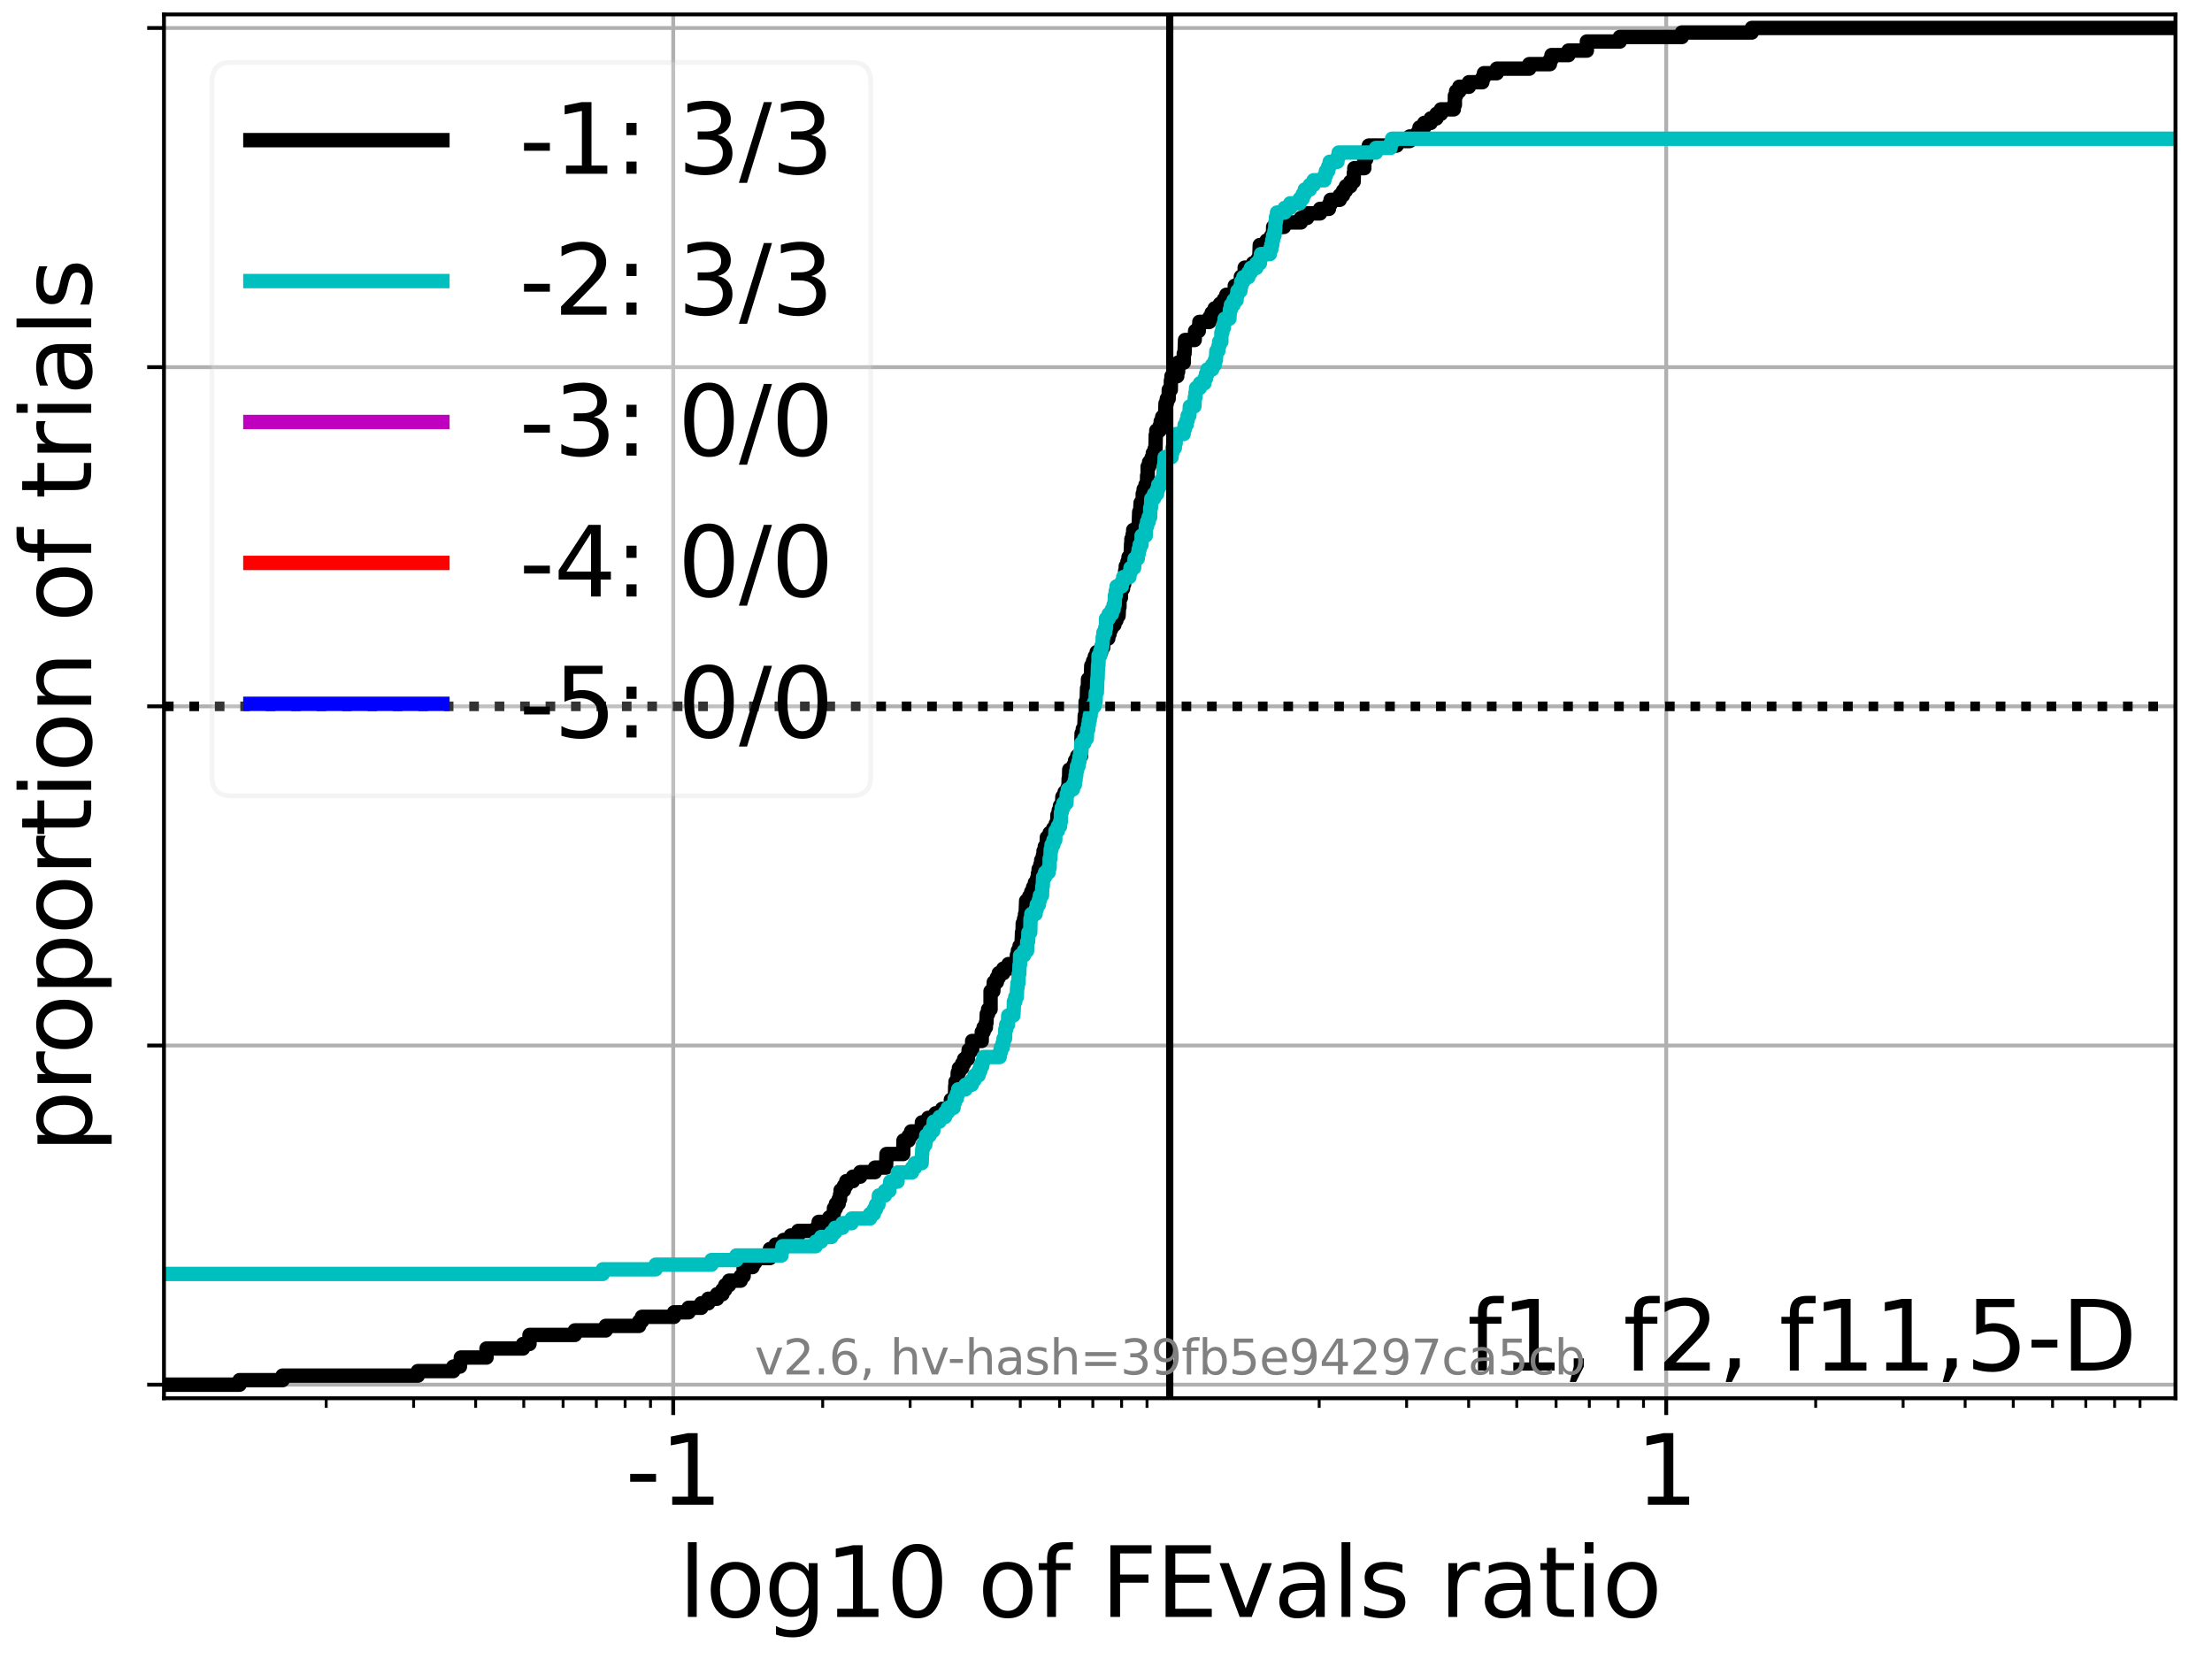 <?xml version="1.0" encoding="utf-8" standalone="no"?>
<!DOCTYPE svg PUBLIC "-//W3C//DTD SVG 1.1//EN"
  "http://www.w3.org/Graphics/SVG/1.1/DTD/svg11.dtd">
<svg xmlns:xlink="http://www.w3.org/1999/xlink" width="460.8pt" height="345.6pt" viewBox="0 0 460.8 345.6" xmlns="http://www.w3.org/2000/svg" version="1.1">
 <defs>
  <style type="text/css">*{stroke-linejoin: round; stroke-linecap: butt}</style>
 </defs>
 <g id="figure_1">
  <g id="patch_1">
   <path d="M 0 345.6 
L 460.8 345.6 
L 460.8 0 
L 0 0 
z
" style="fill: #ffffff"/>
  </g>
  <g id="axes_1">
   <g id="patch_2">
    <path d="M 34.16 291.28 
L 453.192 291.28 
L 453.192 3 
L 34.16 3 
z
" style="fill: #ffffff"/>
   </g>
   <g id="matplotlib.axis_1">
    <g id="xtick_1">
     <g id="line2d_1">
      <path d="M 140.247 291.28 
L 140.247 3 
" clip-path="url(#pc180cc188e)" style="fill: none; stroke: #b0b0b0; stroke-width: 0.8; stroke-linecap: square"/>
     </g>
     <g id="line2d_2">
      <defs>
       <path id="ma900ccbb81" d="M 0 0 
L 0 3.5 
" style="stroke: #000000; stroke-width: 0.8"/>
      </defs>
      <g>
       <use xlink:href="#ma900ccbb81" x="140.247" y="291.28" style="stroke: #000000; stroke-width: 0.8"/>
      </g>
     </g>
     <g id="text_1">
      <!-- -1 -->
      <g transform="translate(130.276 313.477) scale(0.2 -0.2)">
       <defs>
        <path id="DejaVuSans-2d" d="M 313 2009 
L 1997 2009 
L 1997 1497 
L 313 1497 
L 313 2009 
z
" transform="scale(0.016)"/>
        <path id="DejaVuSans-31" d="M 794 531 
L 1825 531 
L 1825 4091 
L 703 3866 
L 703 4441 
L 1819 4666 
L 2450 4666 
L 2450 531 
L 3481 531 
L 3481 0 
L 794 0 
L 794 531 
z
" transform="scale(0.016)"/>
       </defs>
       <use xlink:href="#DejaVuSans-2d"/>
       <use xlink:href="#DejaVuSans-31" x="36.084"/>
      </g>
     </g>
    </g>
    <g id="xtick_2">
     <g id="line2d_3">
      <path d="M 347.105 291.28 
L 347.105 3 
" clip-path="url(#pc180cc188e)" style="fill: none; stroke: #b0b0b0; stroke-width: 0.8; stroke-linecap: square"/>
     </g>
     <g id="line2d_4">
      <g>
       <use xlink:href="#ma900ccbb81" x="347.105" y="291.28" style="stroke: #000000; stroke-width: 0.8"/>
      </g>
     </g>
     <g id="text_2">
      <!-- 1 -->
      <g transform="translate(340.743 313.477) scale(0.2 -0.2)">
       <use xlink:href="#DejaVuSans-31"/>
      </g>
     </g>
    </g>
    <g id="xtick_3">
     <g id="line2d_5">
      <defs>
       <path id="mffe113a969" d="M 0 0 
L 0 2 
" style="stroke: #000000; stroke-width: 0.6"/>
      </defs>
      <g>
       <use xlink:href="#mffe113a969" x="67.953" y="291.28" style="stroke: #000000; stroke-width: 0.6"/>
      </g>
     </g>
    </g>
    <g id="xtick_4">
     <g id="line2d_6">
      <g>
       <use xlink:href="#mffe113a969" x="86.166" y="291.28" style="stroke: #000000; stroke-width: 0.6"/>
      </g>
     </g>
    </g>
    <g id="xtick_5">
     <g id="line2d_7">
      <g>
       <use xlink:href="#mffe113a969" x="99.088" y="291.28" style="stroke: #000000; stroke-width: 0.6"/>
      </g>
     </g>
    </g>
    <g id="xtick_6">
     <g id="line2d_8">
      <g>
       <use xlink:href="#mffe113a969" x="109.111" y="291.28" style="stroke: #000000; stroke-width: 0.6"/>
      </g>
     </g>
    </g>
    <g id="xtick_7">
     <g id="line2d_9">
      <g>
       <use xlink:href="#mffe113a969" x="117.301" y="291.28" style="stroke: #000000; stroke-width: 0.6"/>
      </g>
     </g>
    </g>
    <g id="xtick_8">
     <g id="line2d_10">
      <g>
       <use xlink:href="#mffe113a969" x="124.225" y="291.28" style="stroke: #000000; stroke-width: 0.6"/>
      </g>
     </g>
    </g>
    <g id="xtick_9">
     <g id="line2d_11">
      <g>
       <use xlink:href="#mffe113a969" x="130.223" y="291.28" style="stroke: #000000; stroke-width: 0.6"/>
      </g>
     </g>
    </g>
    <g id="xtick_10">
     <g id="line2d_12">
      <g>
       <use xlink:href="#mffe113a969" x="135.514" y="291.28" style="stroke: #000000; stroke-width: 0.6"/>
      </g>
     </g>
    </g>
    <g id="xtick_11">
     <g id="line2d_13">
      <g>
       <use xlink:href="#mffe113a969" x="171.382" y="291.28" style="stroke: #000000; stroke-width: 0.6"/>
      </g>
     </g>
    </g>
    <g id="xtick_12">
     <g id="line2d_14">
      <g>
       <use xlink:href="#mffe113a969" x="189.595" y="291.28" style="stroke: #000000; stroke-width: 0.6"/>
      </g>
     </g>
    </g>
    <g id="xtick_13">
     <g id="line2d_15">
      <g>
       <use xlink:href="#mffe113a969" x="202.517" y="291.28" style="stroke: #000000; stroke-width: 0.6"/>
      </g>
     </g>
    </g>
    <g id="xtick_14">
     <g id="line2d_16">
      <g>
       <use xlink:href="#mffe113a969" x="212.541" y="291.28" style="stroke: #000000; stroke-width: 0.6"/>
      </g>
     </g>
    </g>
    <g id="xtick_15">
     <g id="line2d_17">
      <g>
       <use xlink:href="#mffe113a969" x="220.73" y="291.28" style="stroke: #000000; stroke-width: 0.6"/>
      </g>
     </g>
    </g>
    <g id="xtick_16">
     <g id="line2d_18">
      <g>
       <use xlink:href="#mffe113a969" x="227.655" y="291.28" style="stroke: #000000; stroke-width: 0.6"/>
      </g>
     </g>
    </g>
    <g id="xtick_17">
     <g id="line2d_19">
      <g>
       <use xlink:href="#mffe113a969" x="233.653" y="291.28" style="stroke: #000000; stroke-width: 0.6"/>
      </g>
     </g>
    </g>
    <g id="xtick_18">
     <g id="line2d_20">
      <g>
       <use xlink:href="#mffe113a969" x="238.943" y="291.28" style="stroke: #000000; stroke-width: 0.6"/>
      </g>
     </g>
    </g>
    <g id="xtick_19">
     <g id="line2d_21">
      <g>
       <use xlink:href="#mffe113a969" x="274.811" y="291.28" style="stroke: #000000; stroke-width: 0.6"/>
      </g>
     </g>
    </g>
    <g id="xtick_20">
     <g id="line2d_22">
      <g>
       <use xlink:href="#mffe113a969" x="293.024" y="291.28" style="stroke: #000000; stroke-width: 0.6"/>
      </g>
     </g>
    </g>
    <g id="xtick_21">
     <g id="line2d_23">
      <g>
       <use xlink:href="#mffe113a969" x="305.947" y="291.28" style="stroke: #000000; stroke-width: 0.6"/>
      </g>
     </g>
    </g>
    <g id="xtick_22">
     <g id="line2d_24">
      <g>
       <use xlink:href="#mffe113a969" x="315.97" y="291.28" style="stroke: #000000; stroke-width: 0.6"/>
      </g>
     </g>
    </g>
    <g id="xtick_23">
     <g id="line2d_25">
      <g>
       <use xlink:href="#mffe113a969" x="324.16" y="291.28" style="stroke: #000000; stroke-width: 0.6"/>
      </g>
     </g>
    </g>
    <g id="xtick_24">
     <g id="line2d_26">
      <g>
       <use xlink:href="#mffe113a969" x="331.084" y="291.28" style="stroke: #000000; stroke-width: 0.6"/>
      </g>
     </g>
    </g>
    <g id="xtick_25">
     <g id="line2d_27">
      <g>
       <use xlink:href="#mffe113a969" x="337.082" y="291.28" style="stroke: #000000; stroke-width: 0.6"/>
      </g>
     </g>
    </g>
    <g id="xtick_26">
     <g id="line2d_28">
      <g>
       <use xlink:href="#mffe113a969" x="342.373" y="291.28" style="stroke: #000000; stroke-width: 0.6"/>
      </g>
     </g>
    </g>
    <g id="xtick_27">
     <g id="line2d_29">
      <g>
       <use xlink:href="#mffe113a969" x="378.241" y="291.28" style="stroke: #000000; stroke-width: 0.6"/>
      </g>
     </g>
    </g>
    <g id="xtick_28">
     <g id="line2d_30">
      <g>
       <use xlink:href="#mffe113a969" x="396.454" y="291.28" style="stroke: #000000; stroke-width: 0.6"/>
      </g>
     </g>
    </g>
    <g id="xtick_29">
     <g id="line2d_31">
      <g>
       <use xlink:href="#mffe113a969" x="409.376" y="291.28" style="stroke: #000000; stroke-width: 0.6"/>
      </g>
     </g>
    </g>
    <g id="xtick_30">
     <g id="line2d_32">
      <g>
       <use xlink:href="#mffe113a969" x="419.399" y="291.28" style="stroke: #000000; stroke-width: 0.6"/>
      </g>
     </g>
    </g>
    <g id="xtick_31">
     <g id="line2d_33">
      <g>
       <use xlink:href="#mffe113a969" x="427.589" y="291.28" style="stroke: #000000; stroke-width: 0.6"/>
      </g>
     </g>
    </g>
    <g id="xtick_32">
     <g id="line2d_34">
      <g>
       <use xlink:href="#mffe113a969" x="434.513" y="291.28" style="stroke: #000000; stroke-width: 0.6"/>
      </g>
     </g>
    </g>
    <g id="xtick_33">
     <g id="line2d_35">
      <g>
       <use xlink:href="#mffe113a969" x="440.511" y="291.28" style="stroke: #000000; stroke-width: 0.6"/>
      </g>
     </g>
    </g>
    <g id="xtick_34">
     <g id="line2d_36">
      <g>
       <use xlink:href="#mffe113a969" x="445.802" y="291.28" style="stroke: #000000; stroke-width: 0.6"/>
      </g>
     </g>
    </g>
    <g id="text_3">
     <!-- log10 of FEvals ratio -->
     <g transform="translate(141.371 336.833) scale(0.2 -0.2)">
      <defs>
       <path id="DejaVuSans-6c" d="M 603 4863 
L 1178 4863 
L 1178 0 
L 603 0 
L 603 4863 
z
" transform="scale(0.016)"/>
       <path id="DejaVuSans-6f" d="M 1959 3097 
Q 1497 3097 1228 2736 
Q 959 2375 959 1747 
Q 959 1119 1226 758 
Q 1494 397 1959 397 
Q 2419 397 2687 759 
Q 2956 1122 2956 1747 
Q 2956 2369 2687 2733 
Q 2419 3097 1959 3097 
z
M 1959 3584 
Q 2709 3584 3137 3096 
Q 3566 2609 3566 1747 
Q 3566 888 3137 398 
Q 2709 -91 1959 -91 
Q 1206 -91 779 398 
Q 353 888 353 1747 
Q 353 2609 779 3096 
Q 1206 3584 1959 3584 
z
" transform="scale(0.016)"/>
       <path id="DejaVuSans-67" d="M 2906 1791 
Q 2906 2416 2648 2759 
Q 2391 3103 1925 3103 
Q 1463 3103 1205 2759 
Q 947 2416 947 1791 
Q 947 1169 1205 825 
Q 1463 481 1925 481 
Q 2391 481 2648 825 
Q 2906 1169 2906 1791 
z
M 3481 434 
Q 3481 -459 3084 -895 
Q 2688 -1331 1869 -1331 
Q 1566 -1331 1297 -1286 
Q 1028 -1241 775 -1147 
L 775 -588 
Q 1028 -725 1275 -790 
Q 1522 -856 1778 -856 
Q 2344 -856 2625 -561 
Q 2906 -266 2906 331 
L 2906 616 
Q 2728 306 2450 153 
Q 2172 0 1784 0 
Q 1141 0 747 490 
Q 353 981 353 1791 
Q 353 2603 747 3093 
Q 1141 3584 1784 3584 
Q 2172 3584 2450 3431 
Q 2728 3278 2906 2969 
L 2906 3500 
L 3481 3500 
L 3481 434 
z
" transform="scale(0.016)"/>
       <path id="DejaVuSans-30" d="M 2034 4250 
Q 1547 4250 1301 3770 
Q 1056 3291 1056 2328 
Q 1056 1369 1301 889 
Q 1547 409 2034 409 
Q 2525 409 2770 889 
Q 3016 1369 3016 2328 
Q 3016 3291 2770 3770 
Q 2525 4250 2034 4250 
z
M 2034 4750 
Q 2819 4750 3233 4129 
Q 3647 3509 3647 2328 
Q 3647 1150 3233 529 
Q 2819 -91 2034 -91 
Q 1250 -91 836 529 
Q 422 1150 422 2328 
Q 422 3509 836 4129 
Q 1250 4750 2034 4750 
z
" transform="scale(0.016)"/>
       <path id="DejaVuSans-20" transform="scale(0.016)"/>
       <path id="DejaVuSans-66" d="M 2375 4863 
L 2375 4384 
L 1825 4384 
Q 1516 4384 1395 4259 
Q 1275 4134 1275 3809 
L 1275 3500 
L 2222 3500 
L 2222 3053 
L 1275 3053 
L 1275 0 
L 697 0 
L 697 3053 
L 147 3053 
L 147 3500 
L 697 3500 
L 697 3744 
Q 697 4328 969 4595 
Q 1241 4863 1831 4863 
L 2375 4863 
z
" transform="scale(0.016)"/>
       <path id="DejaVuSans-46" d="M 628 4666 
L 3309 4666 
L 3309 4134 
L 1259 4134 
L 1259 2759 
L 3109 2759 
L 3109 2228 
L 1259 2228 
L 1259 0 
L 628 0 
L 628 4666 
z
" transform="scale(0.016)"/>
       <path id="DejaVuSans-45" d="M 628 4666 
L 3578 4666 
L 3578 4134 
L 1259 4134 
L 1259 2753 
L 3481 2753 
L 3481 2222 
L 1259 2222 
L 1259 531 
L 3634 531 
L 3634 0 
L 628 0 
L 628 4666 
z
" transform="scale(0.016)"/>
       <path id="DejaVuSans-76" d="M 191 3500 
L 800 3500 
L 1894 563 
L 2988 3500 
L 3597 3500 
L 2284 0 
L 1503 0 
L 191 3500 
z
" transform="scale(0.016)"/>
       <path id="DejaVuSans-61" d="M 2194 1759 
Q 1497 1759 1228 1600 
Q 959 1441 959 1056 
Q 959 750 1161 570 
Q 1363 391 1709 391 
Q 2188 391 2477 730 
Q 2766 1069 2766 1631 
L 2766 1759 
L 2194 1759 
z
M 3341 1997 
L 3341 0 
L 2766 0 
L 2766 531 
Q 2569 213 2275 61 
Q 1981 -91 1556 -91 
Q 1019 -91 701 211 
Q 384 513 384 1019 
Q 384 1609 779 1909 
Q 1175 2209 1959 2209 
L 2766 2209 
L 2766 2266 
Q 2766 2663 2505 2880 
Q 2244 3097 1772 3097 
Q 1472 3097 1187 3025 
Q 903 2953 641 2809 
L 641 3341 
Q 956 3463 1253 3523 
Q 1550 3584 1831 3584 
Q 2591 3584 2966 3190 
Q 3341 2797 3341 1997 
z
" transform="scale(0.016)"/>
       <path id="DejaVuSans-73" d="M 2834 3397 
L 2834 2853 
Q 2591 2978 2328 3040 
Q 2066 3103 1784 3103 
Q 1356 3103 1142 2972 
Q 928 2841 928 2578 
Q 928 2378 1081 2264 
Q 1234 2150 1697 2047 
L 1894 2003 
Q 2506 1872 2764 1633 
Q 3022 1394 3022 966 
Q 3022 478 2636 193 
Q 2250 -91 1575 -91 
Q 1294 -91 989 -36 
Q 684 19 347 128 
L 347 722 
Q 666 556 975 473 
Q 1284 391 1588 391 
Q 1994 391 2212 530 
Q 2431 669 2431 922 
Q 2431 1156 2273 1281 
Q 2116 1406 1581 1522 
L 1381 1569 
Q 847 1681 609 1914 
Q 372 2147 372 2553 
Q 372 3047 722 3315 
Q 1072 3584 1716 3584 
Q 2034 3584 2315 3537 
Q 2597 3491 2834 3397 
z
" transform="scale(0.016)"/>
       <path id="DejaVuSans-72" d="M 2631 2963 
Q 2534 3019 2420 3045 
Q 2306 3072 2169 3072 
Q 1681 3072 1420 2755 
Q 1159 2438 1159 1844 
L 1159 0 
L 581 0 
L 581 3500 
L 1159 3500 
L 1159 2956 
Q 1341 3275 1631 3429 
Q 1922 3584 2338 3584 
Q 2397 3584 2469 3576 
Q 2541 3569 2628 3553 
L 2631 2963 
z
" transform="scale(0.016)"/>
       <path id="DejaVuSans-74" d="M 1172 4494 
L 1172 3500 
L 2356 3500 
L 2356 3053 
L 1172 3053 
L 1172 1153 
Q 1172 725 1289 603 
Q 1406 481 1766 481 
L 2356 481 
L 2356 0 
L 1766 0 
Q 1100 0 847 248 
Q 594 497 594 1153 
L 594 3053 
L 172 3053 
L 172 3500 
L 594 3500 
L 594 4494 
L 1172 4494 
z
" transform="scale(0.016)"/>
       <path id="DejaVuSans-69" d="M 603 3500 
L 1178 3500 
L 1178 0 
L 603 0 
L 603 3500 
z
M 603 4863 
L 1178 4863 
L 1178 4134 
L 603 4134 
L 603 4863 
z
" transform="scale(0.016)"/>
      </defs>
      <use xlink:href="#DejaVuSans-6c"/>
      <use xlink:href="#DejaVuSans-6f" x="27.783"/>
      <use xlink:href="#DejaVuSans-67" x="88.965"/>
      <use xlink:href="#DejaVuSans-31" x="152.441"/>
      <use xlink:href="#DejaVuSans-30" x="216.064"/>
      <use xlink:href="#DejaVuSans-20" x="279.688"/>
      <use xlink:href="#DejaVuSans-6f" x="311.475"/>
      <use xlink:href="#DejaVuSans-66" x="372.656"/>
      <use xlink:href="#DejaVuSans-20" x="407.861"/>
      <use xlink:href="#DejaVuSans-46" x="439.648"/>
      <use xlink:href="#DejaVuSans-45" x="497.168"/>
      <use xlink:href="#DejaVuSans-76" x="560.352"/>
      <use xlink:href="#DejaVuSans-61" x="619.531"/>
      <use xlink:href="#DejaVuSans-6c" x="680.811"/>
      <use xlink:href="#DejaVuSans-73" x="708.594"/>
      <use xlink:href="#DejaVuSans-20" x="760.693"/>
      <use xlink:href="#DejaVuSans-72" x="792.48"/>
      <use xlink:href="#DejaVuSans-61" x="833.594"/>
      <use xlink:href="#DejaVuSans-74" x="894.873"/>
      <use xlink:href="#DejaVuSans-69" x="934.082"/>
      <use xlink:href="#DejaVuSans-6f" x="961.865"/>
     </g>
    </g>
   </g>
   <g id="matplotlib.axis_2">
    <g id="ytick_1">
     <g id="line2d_37">
      <path d="M 34.16 288.454 
L 453.192 288.454 
" clip-path="url(#pc180cc188e)" style="fill: none; stroke: #b0b0b0; stroke-width: 0.8; stroke-linecap: square"/>
     </g>
     <g id="line2d_38">
      <defs>
       <path id="mb8bd90c6a7" d="M 0 0 
L -3.5 0 
" style="stroke: #000000; stroke-width: 0.8"/>
      </defs>
      <g>
       <use xlink:href="#mb8bd90c6a7" x="34.16" y="288.454" style="stroke: #000000; stroke-width: 0.8"/>
      </g>
     </g>
    </g>
    <g id="ytick_2">
     <g id="line2d_39">
      <path d="M 34.16 217.797 
L 453.192 217.797 
" clip-path="url(#pc180cc188e)" style="fill: none; stroke: #b0b0b0; stroke-width: 0.8; stroke-linecap: square"/>
     </g>
     <g id="line2d_40">
      <g>
       <use xlink:href="#mb8bd90c6a7" x="34.16" y="217.797" style="stroke: #000000; stroke-width: 0.8"/>
      </g>
     </g>
    </g>
    <g id="ytick_3">
     <g id="line2d_41">
      <path d="M 34.16 147.14 
L 453.192 147.14 
" clip-path="url(#pc180cc188e)" style="fill: none; stroke: #b0b0b0; stroke-width: 0.8; stroke-linecap: square"/>
     </g>
     <g id="line2d_42">
      <g>
       <use xlink:href="#mb8bd90c6a7" x="34.16" y="147.14" style="stroke: #000000; stroke-width: 0.8"/>
      </g>
     </g>
    </g>
    <g id="ytick_4">
     <g id="line2d_43">
      <path d="M 34.16 76.483 
L 453.192 76.483 
" clip-path="url(#pc180cc188e)" style="fill: none; stroke: #b0b0b0; stroke-width: 0.8; stroke-linecap: square"/>
     </g>
     <g id="line2d_44">
      <g>
       <use xlink:href="#mb8bd90c6a7" x="34.16" y="76.483" style="stroke: #000000; stroke-width: 0.8"/>
      </g>
     </g>
    </g>
    <g id="ytick_5">
     <g id="line2d_45">
      <path d="M 34.16 5.826 
L 453.192 5.826 
" clip-path="url(#pc180cc188e)" style="fill: none; stroke: #b0b0b0; stroke-width: 0.8; stroke-linecap: square"/>
     </g>
     <g id="line2d_46">
      <g>
       <use xlink:href="#mb8bd90c6a7" x="34.16" y="5.826" style="stroke: #000000; stroke-width: 0.8"/>
      </g>
     </g>
    </g>
    <g id="text_4">
     <!-- proportion of trials -->
     <g transform="translate(19.001 240.146) rotate(-90) scale(0.2 -0.2)">
      <defs>
       <path id="DejaVuSans-70" d="M 1159 525 
L 1159 -1331 
L 581 -1331 
L 581 3500 
L 1159 3500 
L 1159 2969 
Q 1341 3281 1617 3432 
Q 1894 3584 2278 3584 
Q 2916 3584 3314 3078 
Q 3713 2572 3713 1747 
Q 3713 922 3314 415 
Q 2916 -91 2278 -91 
Q 1894 -91 1617 61 
Q 1341 213 1159 525 
z
M 3116 1747 
Q 3116 2381 2855 2742 
Q 2594 3103 2138 3103 
Q 1681 3103 1420 2742 
Q 1159 2381 1159 1747 
Q 1159 1113 1420 752 
Q 1681 391 2138 391 
Q 2594 391 2855 752 
Q 3116 1113 3116 1747 
z
" transform="scale(0.016)"/>
       <path id="DejaVuSans-6e" d="M 3513 2113 
L 3513 0 
L 2938 0 
L 2938 2094 
Q 2938 2591 2744 2837 
Q 2550 3084 2163 3084 
Q 1697 3084 1428 2787 
Q 1159 2491 1159 1978 
L 1159 0 
L 581 0 
L 581 3500 
L 1159 3500 
L 1159 2956 
Q 1366 3272 1645 3428 
Q 1925 3584 2291 3584 
Q 2894 3584 3203 3211 
Q 3513 2838 3513 2113 
z
" transform="scale(0.016)"/>
      </defs>
      <use xlink:href="#DejaVuSans-70"/>
      <use xlink:href="#DejaVuSans-72" x="63.477"/>
      <use xlink:href="#DejaVuSans-6f" x="102.34"/>
      <use xlink:href="#DejaVuSans-70" x="163.521"/>
      <use xlink:href="#DejaVuSans-6f" x="226.998"/>
      <use xlink:href="#DejaVuSans-72" x="288.18"/>
      <use xlink:href="#DejaVuSans-74" x="329.293"/>
      <use xlink:href="#DejaVuSans-69" x="368.502"/>
      <use xlink:href="#DejaVuSans-6f" x="396.285"/>
      <use xlink:href="#DejaVuSans-6e" x="457.467"/>
      <use xlink:href="#DejaVuSans-20" x="520.846"/>
      <use xlink:href="#DejaVuSans-6f" x="552.633"/>
      <use xlink:href="#DejaVuSans-66" x="613.814"/>
      <use xlink:href="#DejaVuSans-20" x="649.02"/>
      <use xlink:href="#DejaVuSans-74" x="680.807"/>
      <use xlink:href="#DejaVuSans-72" x="720.016"/>
      <use xlink:href="#DejaVuSans-69" x="761.129"/>
      <use xlink:href="#DejaVuSans-61" x="788.912"/>
      <use xlink:href="#DejaVuSans-6c" x="850.191"/>
      <use xlink:href="#DejaVuSans-73" x="877.975"/>
     </g>
    </g>
   </g>
   <g id="line2d_47">
    <path d="M 34.16 288.454 
L 49.911 288.454 
L 49.911 287.512 
L 58.863 287.512 
L 58.863 286.57 
L 87.045 286.57 
L 87.045 285.627 
L 94.426 285.627 
L 94.426 284.685 
L 95.813 284.685 
L 95.813 283.743 
L 95.996 283.743 
L 95.996 282.801 
L 101.349 282.801 
L 101.349 280.917 
L 108.951 280.917 
L 108.951 279.975 
L 110.301 279.975 
L 110.301 278.091 
L 119.753 278.091 
L 119.753 277.149 
L 126.198 277.149 
L 126.198 276.207 
L 133.139 276.207 
L 133.139 275.264 
L 133.725 275.264 
L 133.725 274.322 
L 140.418 274.322 
L 140.418 273.38 
L 143.446 273.38 
L 143.446 272.438 
L 146.085 272.438 
L 146.085 271.496 
L 147.547 271.496 
L 147.547 270.554 
L 149.37 270.554 
L 149.37 269.612 
L 150.497 269.612 
L 150.497 268.67 
L 151.079 268.67 
L 151.079 267.728 
L 151.885 267.728 
L 151.885 266.786 
L 154.293 266.786 
L 154.293 265.844 
L 154.914 265.844 
L 154.914 263.959 
L 156.772 263.959 
L 156.772 263.017 
L 157.329 263.017 
L 157.329 262.075 
L 160.389 262.075 
L 160.389 260.191 
L 161.584 260.191 
L 161.584 259.249 
L 163.245 259.249 
L 163.245 258.307 
L 164.739 258.307 
L 164.739 257.365 
L 166.281 257.365 
L 166.281 256.423 
L 170.273 256.423 
L 170.273 255.481 
L 170.548 255.481 
L 170.548 254.538 
L 172.753 254.538 
L 172.753 253.596 
L 173.604 253.596 
L 173.604 252.654 
L 173.724 252.654 
L 173.724 251.712 
L 174.141 251.712 
L 174.141 250.77 
L 174.711 250.77 
L 174.711 249.828 
L 174.991 249.828 
L 174.991 248.886 
L 175.112 248.886 
L 175.112 247.944 
L 175.825 247.944 
L 175.825 247.002 
L 176.291 247.002 
L 176.291 246.06 
L 177.679 246.06 
L 177.679 245.118 
L 179.205 245.118 
L 179.205 244.175 
L 182.27 244.175 
L 182.27 243.233 
L 184.577 243.233 
L 184.68 240.407 
L 188.157 240.407 
L 188.216 237.581 
L 189.275 237.581 
L 189.275 236.639 
L 189.797 236.639 
L 189.797 235.697 
L 192.047 235.697 
L 192.047 233.812 
L 193.355 233.812 
L 193.355 232.87 
L 194.881 232.87 
L 194.881 231.928 
L 196.269 231.928 
L 196.269 230.986 
L 198.075 230.986 
L 198.08 229.102 
L 198.931 229.102 
L 198.985 226.276 
L 199.051 226.276 
L 199.051 225.334 
L 199.458 225.334 
L 199.518 223.449 
L 199.764 223.449 
L 199.764 222.507 
L 200.428 222.507 
L 200.428 221.565 
L 200.846 221.565 
L 200.846 220.623 
L 201.619 220.623 
L 201.619 219.681 
L 201.784 219.681 
L 201.784 218.739 
L 202.517 218.739 
L 202.517 216.855 
L 204.509 216.855 
L 204.525 214.971 
L 204.904 214.971 
L 204.904 214.028 
L 205.376 214.028 
L 205.376 213.086 
L 205.496 213.086 
L 205.567 211.202 
L 205.842 211.202 
L 205.842 210.26 
L 206.352 210.26 
L 206.352 206.492 
L 206.924 206.492 
L 207.027 204.608 
L 207.662 204.608 
L 207.662 203.665 
L 208.064 203.665 
L 208.064 202.723 
L 209.011 202.723 
L 209.011 201.781 
L 210.081 201.781 
L 210.081 200.839 
L 211.77 200.839 
L 211.844 198.955 
L 212.052 198.955 
L 212.052 198.013 
L 212.394 198.013 
L 212.394 197.071 
L 212.802 197.071 
L 212.903 194.245 
L 213.024 194.245 
L 213.057 192.36 
L 213.333 192.36 
L 213.333 191.418 
L 213.524 191.418 
L 213.524 190.476 
L 213.658 190.476 
L 213.768 187.65 
L 214.414 187.65 
L 214.414 186.708 
L 214.835 186.708 
L 214.835 185.766 
L 215.221 185.766 
L 215.221 184.824 
L 215.591 184.824 
L 215.591 183.882 
L 216.057 183.882 
L 216.057 182.939 
L 216.222 182.939 
L 216.222 181.997 
L 216.369 181.997 
L 216.369 181.055 
L 216.721 181.055 
L 216.721 180.113 
L 216.909 180.113 
L 216.909 179.171 
L 217.252 179.171 
L 217.252 178.229 
L 217.39 178.229 
L 217.39 177.287 
L 217.655 177.287 
L 217.655 176.345 
L 218.054 176.345 
L 218.077 174.461 
L 218.663 174.461 
L 218.663 173.519 
L 219.41 173.519 
L 219.41 172.576 
L 219.931 172.576 
L 219.931 171.634 
L 220.208 171.634 
L 220.292 169.75 
L 220.559 169.75 
L 220.559 168.808 
L 220.811 168.808 
L 220.811 167.866 
L 221.223 167.866 
L 221.318 165.982 
L 221.773 165.982 
L 221.773 165.04 
L 222.391 165.04 
L 222.391 164.098 
L 222.579 164.098 
L 222.624 162.213 
L 222.711 162.213 
L 222.745 160.329 
L 223.646 160.329 
L 223.646 159.387 
L 223.955 159.387 
L 223.955 158.445 
L 224.399 158.445 
L 224.399 157.503 
L 225.206 157.503 
L 225.316 152.793 
L 225.57 152.793 
L 225.57 151.85 
L 225.87 151.85 
L 225.98 149.024 
L 226.149 149.024 
L 226.153 146.198 
L 226.374 146.198 
L 226.457 143.372 
L 226.619 143.372 
L 226.653 141.487 
L 227.226 141.487 
L 227.336 138.661 
L 227.707 138.661 
L 227.707 137.719 
L 228.062 137.719 
L 228.062 136.777 
L 228.457 136.777 
L 228.457 135.835 
L 229.395 135.835 
L 229.395 134.893 
L 229.816 134.893 
L 229.881 133.009 
L 230.876 133.009 
L 230.876 132.067 
L 231.149 132.067 
L 231.149 131.124 
L 231.479 131.124 
L 231.479 130.182 
L 232.143 130.182 
L 232.143 129.24 
L 232.564 129.24 
L 232.564 128.298 
L 233.016 128.298 
L 233.104 126.414 
L 233.214 126.414 
L 233.214 124.53 
L 233.499 124.53 
L 233.545 122.646 
L 233.947 122.646 
L 233.947 121.704 
L 234.181 121.704 
L 234.181 120.761 
L 234.319 120.761 
L 234.403 118.877 
L 234.522 118.877 
L 234.522 117.935 
L 234.878 117.935 
L 234.878 116.993 
L 235.099 116.993 
L 235.099 116.051 
L 235.523 116.051 
L 235.633 113.225 
L 235.693 113.225 
L 235.693 112.283 
L 235.95 112.283 
L 235.95 111.341 
L 236.071 111.341 
L 236.071 110.398 
L 237.081 110.398 
L 237.081 109.456 
L 237.211 109.456 
L 237.322 106.63 
L 237.521 106.63 
L 237.61 104.746 
L 238.047 104.746 
L 238.054 102.862 
L 238.245 102.862 
L 238.245 101.92 
L 238.638 101.92 
L 238.638 100.978 
L 238.943 100.978 
L 238.965 99.093 
L 239.076 99.093 
L 239.076 97.209 
L 239.377 97.209 
L 239.377 96.267 
L 239.911 96.267 
L 239.911 95.325 
L 240.162 95.325 
L 240.162 94.383 
L 240.557 94.383 
L 240.557 93.441 
L 240.713 93.441 
L 240.762 90.615 
L 240.882 90.615 
L 240.882 89.672 
L 241.586 89.672 
L 241.586 88.73 
L 241.796 88.73 
L 241.796 87.788 
L 242.112 87.788 
L 242.112 86.846 
L 242.694 86.846 
L 242.804 84.02 
L 243.067 84.02 
L 243.067 83.078 
L 243.45 83.078 
L 243.484 81.194 
L 243.902 81.194 
L 243.917 79.309 
L 244.038 79.309 
L 244.038 78.367 
L 245.239 78.367 
L 245.239 77.425 
L 245.421 77.425 
L 245.421 75.541 
L 246.605 75.541 
L 246.607 73.657 
L 246.759 73.657 
L 246.87 70.831 
L 248.875 70.831 
L 248.967 68.946 
L 249.726 68.946 
L 249.726 68.004 
L 249.846 68.004 
L 249.846 67.062 
L 251.929 67.062 
L 251.929 66.12 
L 252.413 66.12 
L 252.413 65.178 
L 253.032 65.178 
L 253.032 64.236 
L 254.134 64.236 
L 254.134 63.294 
L 254.965 63.294 
L 254.965 62.352 
L 255.461 62.352 
L 255.461 61.41 
L 257.115 61.41 
L 257.115 60.468 
L 257.228 60.468 
L 257.228 59.525 
L 258.343 59.525 
L 258.343 58.583 
L 258.497 58.583 
L 258.497 57.641 
L 259.295 57.641 
L 259.295 55.757 
L 261.021 55.757 
L 261.021 54.815 
L 262.039 54.815 
L 262.039 53.873 
L 262.332 53.873 
L 262.433 51.047 
L 263.855 51.047 
L 263.855 50.105 
L 264.788 50.105 
L 264.788 49.162 
L 265.195 49.162 
L 265.218 47.278 
L 267.466 47.278 
L 267.466 46.336 
L 271.003 46.336 
L 271.003 45.394 
L 272.315 45.394 
L 272.315 44.452 
L 274.993 44.452 
L 274.993 43.51 
L 276.841 43.51 
L 276.841 42.568 
L 277.181 42.568 
L 277.181 41.626 
L 279.093 41.626 
L 279.093 40.684 
L 279.782 40.684 
L 279.782 39.742 
L 280.373 39.742 
L 280.373 38.799 
L 281.303 38.799 
L 281.303 37.857 
L 281.993 37.857 
L 282.036 35.973 
L 282.129 35.973 
L 282.129 35.031 
L 284.208 35.031 
L 284.208 33.147 
L 284.61 33.147 
L 284.714 31.263 
L 285.148 31.263 
L 285.148 30.321 
L 290.957 30.321 
L 290.957 29.379 
L 293.657 29.379 
L 293.657 28.436 
L 295.362 28.436 
L 295.362 27.494 
L 295.71 27.494 
L 295.71 26.552 
L 296.693 26.552 
L 296.693 25.61 
L 298.04 25.61 
L 298.04 24.668 
L 299.243 24.668 
L 299.243 23.726 
L 300.174 23.726 
L 300.174 22.784 
L 302.852 22.784 
L 302.852 21.842 
L 303.077 21.842 
L 303.077 19.958 
L 303.329 19.958 
L 303.329 19.016 
L 304.005 19.016 
L 304.005 18.073 
L 306.007 18.073 
L 306.007 17.131 
L 308.799 17.131 
L 308.799 16.189 
L 309.137 16.189 
L 309.137 15.247 
L 311.815 15.247 
L 311.815 14.305 
L 318.569 14.305 
L 318.569 13.363 
L 322.874 13.363 
L 322.874 12.421 
L 323.206 12.421 
L 323.206 11.479 
L 326.738 11.479 
L 326.738 10.537 
L 330.573 10.537 
L 330.573 8.653 
L 337.439 8.653 
L 337.439 7.71 
L 350.37 7.71 
L 350.37 6.768 
L 364.934 6.768 
L 364.934 5.826 
L 453.192 5.826 
L 453.192 5.826 
" clip-path="url(#pc180cc188e)" style="fill: none; stroke: #000000; stroke-width: 3; stroke-linecap: square"/>
   </g>
   <g id="line2d_48">
    <path clip-path="url(#pc180cc188e)" style="fill: none; stroke: #000000; stroke-width: 3; stroke-linecap: square"/>
   </g>
   <g id="line2d_49">
    <path d="M 34.16 265.382 
L 125.58 265.382 
L 125.58 264.421 
L 136.585 264.421 
L 136.585 263.459 
L 148.201 263.459 
L 148.201 262.498 
L 153.406 262.498 
L 153.406 261.537 
L 162.79 261.537 
L 162.79 260.576 
L 163.004 260.576 
L 163.004 259.614 
L 169.925 259.614 
L 169.925 258.653 
L 171.04 258.653 
L 171.04 257.692 
L 173.194 257.692 
L 173.194 256.73 
L 173.986 256.73 
L 173.986 255.769 
L 175.494 255.769 
L 175.494 254.808 
L 177.422 254.808 
L 177.422 253.846 
L 181.234 253.846 
L 181.234 252.885 
L 182.044 252.885 
L 182.044 251.924 
L 182.484 251.924 
L 182.484 250.962 
L 182.992 250.962 
L 183.093 249.04 
L 184.348 249.04 
L 184.348 248.078 
L 185.261 248.078 
L 185.261 247.117 
L 185.446 247.117 
L 185.446 246.156 
L 186.971 246.156 
L 187.015 244.233 
L 189.982 244.233 
L 189.982 243.272 
L 190.59 243.272 
L 190.59 242.31 
L 192 242.31 
L 192.069 240.388 
L 192.112 240.388 
L 192.112 239.427 
L 192.238 239.427 
L 192.238 238.465 
L 192.759 238.465 
L 192.759 237.504 
L 192.943 237.504 
L 192.943 236.543 
L 193.66 236.543 
L 193.66 235.581 
L 194.419 235.581 
L 194.513 233.659 
L 195.708 233.659 
L 195.708 232.697 
L 196.866 232.697 
L 196.866 231.736 
L 197.449 231.736 
L 197.449 230.775 
L 198.646 230.775 
L 198.646 229.813 
L 198.865 229.813 
L 198.865 228.852 
L 199.319 228.852 
L 199.319 227.891 
L 199.61 227.891 
L 199.61 226.929 
L 201.14 226.929 
L 201.14 225.968 
L 202.436 225.968 
L 202.436 225.007 
L 203.004 225.007 
L 203.004 224.045 
L 203.854 224.045 
L 203.854 223.084 
L 204.215 223.084 
L 204.215 222.123 
L 204.605 222.123 
L 204.605 221.161 
L 204.889 221.161 
L 204.889 220.2 
L 208.25 220.2 
L 208.25 219.239 
L 208.464 219.239 
L 208.464 218.278 
L 208.861 218.278 
L 208.861 217.316 
L 209.059 217.316 
L 209.059 216.355 
L 209.366 216.355 
L 209.426 214.432 
L 209.606 214.432 
L 209.606 213.471 
L 209.988 213.471 
L 210.034 211.548 
L 211.098 211.548 
L 211.205 209.626 
L 211.211 209.626 
L 211.211 208.664 
L 211.497 208.664 
L 211.497 207.703 
L 211.813 207.703 
L 211.879 205.78 
L 211.954 205.78 
L 211.954 204.819 
L 212.15 204.819 
L 212.203 202.896 
L 212.326 202.896 
L 212.387 200.974 
L 212.487 200.974 
L 212.501 199.051 
L 213.314 199.051 
L 213.314 198.09 
L 213.957 198.09 
L 213.982 196.167 
L 214.167 196.167 
L 214.241 194.245 
L 214.62 194.245 
L 214.676 191.361 
L 214.84 191.361 
L 214.84 190.399 
L 215.736 190.399 
L 215.736 189.438 
L 215.965 189.438 
L 215.965 188.477 
L 216.41 188.477 
L 216.41 187.515 
L 216.626 187.515 
L 216.626 186.554 
L 217.067 186.554 
L 217.133 184.631 
L 217.219 184.631 
L 217.304 182.709 
L 217.706 182.709 
L 217.706 181.747 
L 218.444 181.747 
L 218.444 180.786 
L 218.653 180.786 
L 218.658 178.863 
L 218.819 178.863 
L 218.883 176.941 
L 219.054 176.941 
L 219.054 175.98 
L 219.445 175.98 
L 219.445 175.018 
L 219.825 175.018 
L 219.871 173.096 
L 220.371 173.096 
L 220.371 172.134 
L 220.833 172.134 
L 220.833 171.173 
L 220.992 171.173 
L 221.012 169.25 
L 221.169 169.25 
L 221.169 168.289 
L 221.507 168.289 
L 221.507 167.328 
L 222.158 167.328 
L 222.221 165.405 
L 222.458 165.405 
L 222.458 164.444 
L 223.511 164.444 
L 223.511 163.482 
L 223.91 163.482 
L 223.91 162.521 
L 224.056 162.521 
L 224.056 161.56 
L 224.199 161.56 
L 224.199 160.598 
L 224.347 160.598 
L 224.347 159.637 
L 224.665 159.637 
L 224.665 158.676 
L 224.854 158.676 
L 224.854 157.714 
L 225.025 157.714 
L 225.025 156.753 
L 225.251 156.753 
L 225.251 154.831 
L 225.873 154.831 
L 225.873 153.869 
L 226.399 153.869 
L 226.481 151.947 
L 226.697 151.947 
L 226.697 150.985 
L 226.834 150.985 
L 226.834 150.024 
L 227.018 150.024 
L 227.018 149.063 
L 227.204 149.063 
L 227.204 148.101 
L 227.375 148.101 
L 227.375 147.14 
L 227.987 147.14 
L 227.987 146.179 
L 228.223 146.179 
L 228.282 144.256 
L 228.494 144.256 
L 228.597 141.372 
L 228.65 141.372 
L 228.747 138.488 
L 228.835 138.488 
L 228.847 136.566 
L 229.21 136.566 
L 229.21 135.604 
L 229.424 135.604 
L 229.424 134.643 
L 229.64 134.643 
L 229.727 132.72 
L 229.864 132.72 
L 229.864 131.759 
L 230.234 131.759 
L 230.234 130.798 
L 230.404 130.798 
L 230.405 128.875 
L 230.959 128.875 
L 230.959 127.914 
L 231.631 127.914 
L 231.631 126.952 
L 231.987 126.952 
L 231.987 125.991 
L 232.211 125.991 
L 232.252 124.068 
L 232.43 124.068 
L 232.43 123.107 
L 232.609 123.107 
L 232.609 122.146 
L 233.684 122.146 
L 233.684 121.184 
L 233.981 121.184 
L 233.981 120.223 
L 235.271 120.223 
L 235.271 119.262 
L 235.501 119.262 
L 235.501 118.3 
L 236.255 118.3 
L 236.356 116.378 
L 237.011 116.378 
L 237.011 115.417 
L 237.192 115.417 
L 237.192 114.455 
L 237.409 114.455 
L 237.409 113.494 
L 237.804 113.494 
L 237.814 111.571 
L 238.68 111.571 
L 238.704 109.649 
L 238.951 109.649 
L 238.951 108.687 
L 239.287 108.687 
L 239.287 107.726 
L 239.601 107.726 
L 239.613 105.803 
L 239.757 105.803 
L 239.839 103.881 
L 240.406 103.881 
L 240.406 102.919 
L 241.03 102.919 
L 241.03 101.958 
L 241.269 101.958 
L 241.269 100.997 
L 241.885 100.997 
L 241.885 100.035 
L 242.319 100.035 
L 242.415 97.151 
L 242.563 97.151 
L 242.625 95.229 
L 244.06 95.229 
L 244.06 94.268 
L 244.233 94.268 
L 244.233 93.306 
L 244.74 93.306 
L 244.74 92.345 
L 244.91 92.345 
L 244.91 91.384 
L 245.044 91.384 
L 245.044 90.422 
L 246.576 90.422 
L 246.576 89.461 
L 246.79 89.461 
L 246.79 88.5 
L 247.198 88.5 
L 247.198 87.538 
L 247.412 87.538 
L 247.412 86.577 
L 247.762 86.577 
L 247.871 84.654 
L 248.814 84.654 
L 248.908 82.732 
L 249.045 82.732 
L 249.045 81.77 
L 249.169 81.77 
L 249.169 80.809 
L 249.961 80.809 
L 249.961 79.848 
L 250.903 79.848 
L 250.903 78.886 
L 251.218 78.886 
L 251.218 77.925 
L 251.517 77.925 
L 251.517 76.964 
L 252.509 76.964 
L 252.509 76.002 
L 253.076 76.002 
L 253.076 75.041 
L 253.29 75.041 
L 253.391 73.119 
L 253.797 73.119 
L 253.797 72.157 
L 253.968 72.157 
L 253.968 71.196 
L 254.429 71.196 
L 254.437 69.273 
L 254.643 69.273 
L 254.643 68.312 
L 254.944 68.312 
L 254.944 67.351 
L 255.114 67.351 
L 255.114 66.389 
L 256.108 66.389 
L 256.218 64.467 
L 256.423 64.467 
L 256.423 63.505 
L 256.98 63.505 
L 256.98 62.544 
L 257.602 62.544 
L 257.602 61.583 
L 257.772 61.583 
L 257.772 60.621 
L 258.394 60.621 
L 258.394 59.66 
L 258.565 59.66 
L 258.565 58.699 
L 259.002 58.699 
L 259.002 57.737 
L 260.054 57.737 
L 260.054 56.776 
L 260.574 56.776 
L 260.574 55.815 
L 261.72 55.815 
L 261.72 54.853 
L 262.461 54.853 
L 262.461 53.892 
L 262.675 53.892 
L 262.675 52.931 
L 264.53 52.931 
L 264.53 51.97 
L 264.832 51.97 
L 264.832 51.008 
L 265.038 51.008 
L 265.038 50.047 
L 265.208 50.047 
L 265.208 49.086 
L 265.492 49.086 
L 265.492 48.124 
L 265.625 48.124 
L 265.706 46.202 
L 265.807 46.202 
L 265.807 45.24 
L 266.021 45.24 
L 266.021 44.279 
L 267.623 44.279 
L 267.623 43.318 
L 268.769 43.318 
L 268.769 42.356 
L 270.757 42.356 
L 270.757 41.395 
L 271.379 41.395 
L 271.379 40.434 
L 271.814 40.434 
L 271.814 39.472 
L 272.864 39.472 
L 272.864 38.511 
L 273.657 38.511 
L 273.657 37.55 
L 275.896 37.55 
L 275.896 36.588 
L 276.211 36.588 
L 276.211 35.627 
L 276.688 35.627 
L 276.688 34.666 
L 277.003 34.666 
L 277.003 33.704 
L 278.61 33.704 
L 278.61 32.743 
L 278.863 32.743 
L 278.863 31.782 
L 286.641 31.782 
L 286.641 30.821 
L 289.673 30.821 
L 289.673 29.859 
L 289.988 29.859 
L 289.988 28.898 
L 453.192 28.898 
L 453.192 28.898 
" clip-path="url(#pc180cc188e)" style="fill: none; stroke: #00bfbf; stroke-width: 3; stroke-linecap: square"/>
   </g>
   <g id="line2d_50">
    <path clip-path="url(#pc180cc188e)" style="fill: none; stroke: #00bfbf; stroke-width: 3; stroke-linecap: square"/>
   </g>
   <g id="line2d_51"/>
   <g id="line2d_52"/>
   <g id="line2d_53"/>
   <g id="line2d_54">
    <path d="M 243.676 291.28 
L 243.676 3 
" clip-path="url(#pc180cc188e)" style="fill: none; stroke: #000000; stroke-width: 1.5; stroke-linecap: square"/>
   </g>
   <g id="line2d_55">
    <path d="M 34.16 147.14 
L 453.192 147.14 
" clip-path="url(#pc180cc188e)" style="fill: none; stroke-dasharray: 2,3.3; stroke-dashoffset: 0; stroke: #000000; stroke-width: 2"/>
   </g>
   <g id="patch_3">
    <path d="M 34.16 291.28 
L 34.16 3 
" style="fill: none; stroke: #000000; stroke-width: 0.8; stroke-linejoin: miter; stroke-linecap: square"/>
   </g>
   <g id="patch_4">
    <path d="M 453.192 291.28 
L 453.192 3 
" style="fill: none; stroke: #000000; stroke-width: 0.8; stroke-linejoin: miter; stroke-linecap: square"/>
   </g>
   <g id="patch_5">
    <path d="M 34.16 291.28 
L 453.192 291.28 
" style="fill: none; stroke: #000000; stroke-width: 0.8; stroke-linejoin: miter; stroke-linecap: square"/>
   </g>
   <g id="patch_6">
    <path d="M 34.16 3 
L 453.192 3 
" style="fill: none; stroke: #000000; stroke-width: 0.8; stroke-linejoin: miter; stroke-linecap: square"/>
   </g>
   <g id="text_5">
    <!-- f1, f2, f11,5-D -->
    <g transform="translate(305.668 285.514) scale(0.2 -0.2)">
     <defs>
      <path id="DejaVuSans-2c" d="M 750 794 
L 1409 794 
L 1409 256 
L 897 -744 
L 494 -744 
L 750 256 
L 750 794 
z
" transform="scale(0.016)"/>
      <path id="DejaVuSans-32" d="M 1228 531 
L 3431 531 
L 3431 0 
L 469 0 
L 469 531 
Q 828 903 1448 1529 
Q 2069 2156 2228 2338 
Q 2531 2678 2651 2914 
Q 2772 3150 2772 3378 
Q 2772 3750 2511 3984 
Q 2250 4219 1831 4219 
Q 1534 4219 1204 4116 
Q 875 4013 500 3803 
L 500 4441 
Q 881 4594 1212 4672 
Q 1544 4750 1819 4750 
Q 2544 4750 2975 4387 
Q 3406 4025 3406 3419 
Q 3406 3131 3298 2873 
Q 3191 2616 2906 2266 
Q 2828 2175 2409 1742 
Q 1991 1309 1228 531 
z
" transform="scale(0.016)"/>
      <path id="DejaVuSans-35" d="M 691 4666 
L 3169 4666 
L 3169 4134 
L 1269 4134 
L 1269 2991 
Q 1406 3038 1543 3061 
Q 1681 3084 1819 3084 
Q 2600 3084 3056 2656 
Q 3513 2228 3513 1497 
Q 3513 744 3044 326 
Q 2575 -91 1722 -91 
Q 1428 -91 1123 -41 
Q 819 9 494 109 
L 494 744 
Q 775 591 1075 516 
Q 1375 441 1709 441 
Q 2250 441 2565 725 
Q 2881 1009 2881 1497 
Q 2881 1984 2565 2268 
Q 2250 2553 1709 2553 
Q 1456 2553 1204 2497 
Q 953 2441 691 2322 
L 691 4666 
z
" transform="scale(0.016)"/>
      <path id="DejaVuSans-44" d="M 1259 4147 
L 1259 519 
L 2022 519 
Q 2988 519 3436 956 
Q 3884 1394 3884 2338 
Q 3884 3275 3436 3711 
Q 2988 4147 2022 4147 
L 1259 4147 
z
M 628 4666 
L 1925 4666 
Q 3281 4666 3915 4102 
Q 4550 3538 4550 2338 
Q 4550 1131 3912 565 
Q 3275 0 1925 0 
L 628 0 
L 628 4666 
z
" transform="scale(0.016)"/>
     </defs>
     <use xlink:href="#DejaVuSans-66"/>
     <use xlink:href="#DejaVuSans-31" x="35.205"/>
     <use xlink:href="#DejaVuSans-2c" x="98.828"/>
     <use xlink:href="#DejaVuSans-20" x="130.615"/>
     <use xlink:href="#DejaVuSans-66" x="162.402"/>
     <use xlink:href="#DejaVuSans-32" x="197.607"/>
     <use xlink:href="#DejaVuSans-2c" x="261.23"/>
     <use xlink:href="#DejaVuSans-20" x="293.018"/>
     <use xlink:href="#DejaVuSans-66" x="324.805"/>
     <use xlink:href="#DejaVuSans-31" x="360.01"/>
     <use xlink:href="#DejaVuSans-31" x="423.633"/>
     <use xlink:href="#DejaVuSans-2c" x="487.256"/>
     <use xlink:href="#DejaVuSans-35" x="519.043"/>
     <use xlink:href="#DejaVuSans-2d" x="582.666"/>
     <use xlink:href="#DejaVuSans-44" x="618.75"/>
    </g>
   </g>
   <g id="text_6">
    <!-- v2.6, hv-hash=39fb5e94297ca5cb -->
    <g style="fill: #808080" transform="translate(157.211 286.318) scale(0.1 -0.1)">
     <defs>
      <path id="DejaVuSans-2e" d="M 684 794 
L 1344 794 
L 1344 0 
L 684 0 
L 684 794 
z
" transform="scale(0.016)"/>
      <path id="DejaVuSans-36" d="M 2113 2584 
Q 1688 2584 1439 2293 
Q 1191 2003 1191 1497 
Q 1191 994 1439 701 
Q 1688 409 2113 409 
Q 2538 409 2786 701 
Q 3034 994 3034 1497 
Q 3034 2003 2786 2293 
Q 2538 2584 2113 2584 
z
M 3366 4563 
L 3366 3988 
Q 3128 4100 2886 4159 
Q 2644 4219 2406 4219 
Q 1781 4219 1451 3797 
Q 1122 3375 1075 2522 
Q 1259 2794 1537 2939 
Q 1816 3084 2150 3084 
Q 2853 3084 3261 2657 
Q 3669 2231 3669 1497 
Q 3669 778 3244 343 
Q 2819 -91 2113 -91 
Q 1303 -91 875 529 
Q 447 1150 447 2328 
Q 447 3434 972 4092 
Q 1497 4750 2381 4750 
Q 2619 4750 2861 4703 
Q 3103 4656 3366 4563 
z
" transform="scale(0.016)"/>
      <path id="DejaVuSans-68" d="M 3513 2113 
L 3513 0 
L 2938 0 
L 2938 2094 
Q 2938 2591 2744 2837 
Q 2550 3084 2163 3084 
Q 1697 3084 1428 2787 
Q 1159 2491 1159 1978 
L 1159 0 
L 581 0 
L 581 4863 
L 1159 4863 
L 1159 2956 
Q 1366 3272 1645 3428 
Q 1925 3584 2291 3584 
Q 2894 3584 3203 3211 
Q 3513 2838 3513 2113 
z
" transform="scale(0.016)"/>
      <path id="DejaVuSans-3d" d="M 678 2906 
L 4684 2906 
L 4684 2381 
L 678 2381 
L 678 2906 
z
M 678 1631 
L 4684 1631 
L 4684 1100 
L 678 1100 
L 678 1631 
z
" transform="scale(0.016)"/>
      <path id="DejaVuSans-33" d="M 2597 2516 
Q 3050 2419 3304 2112 
Q 3559 1806 3559 1356 
Q 3559 666 3084 287 
Q 2609 -91 1734 -91 
Q 1441 -91 1130 -33 
Q 819 25 488 141 
L 488 750 
Q 750 597 1062 519 
Q 1375 441 1716 441 
Q 2309 441 2620 675 
Q 2931 909 2931 1356 
Q 2931 1769 2642 2001 
Q 2353 2234 1838 2234 
L 1294 2234 
L 1294 2753 
L 1863 2753 
Q 2328 2753 2575 2939 
Q 2822 3125 2822 3475 
Q 2822 3834 2567 4026 
Q 2313 4219 1838 4219 
Q 1578 4219 1281 4162 
Q 984 4106 628 3988 
L 628 4550 
Q 988 4650 1302 4700 
Q 1616 4750 1894 4750 
Q 2613 4750 3031 4423 
Q 3450 4097 3450 3541 
Q 3450 3153 3228 2886 
Q 3006 2619 2597 2516 
z
" transform="scale(0.016)"/>
      <path id="DejaVuSans-39" d="M 703 97 
L 703 672 
Q 941 559 1184 500 
Q 1428 441 1663 441 
Q 2288 441 2617 861 
Q 2947 1281 2994 2138 
Q 2813 1869 2534 1725 
Q 2256 1581 1919 1581 
Q 1219 1581 811 2004 
Q 403 2428 403 3163 
Q 403 3881 828 4315 
Q 1253 4750 1959 4750 
Q 2769 4750 3195 4129 
Q 3622 3509 3622 2328 
Q 3622 1225 3098 567 
Q 2575 -91 1691 -91 
Q 1453 -91 1209 -44 
Q 966 3 703 97 
z
M 1959 2075 
Q 2384 2075 2632 2365 
Q 2881 2656 2881 3163 
Q 2881 3666 2632 3958 
Q 2384 4250 1959 4250 
Q 1534 4250 1286 3958 
Q 1038 3666 1038 3163 
Q 1038 2656 1286 2365 
Q 1534 2075 1959 2075 
z
" transform="scale(0.016)"/>
      <path id="DejaVuSans-62" d="M 3116 1747 
Q 3116 2381 2855 2742 
Q 2594 3103 2138 3103 
Q 1681 3103 1420 2742 
Q 1159 2381 1159 1747 
Q 1159 1113 1420 752 
Q 1681 391 2138 391 
Q 2594 391 2855 752 
Q 3116 1113 3116 1747 
z
M 1159 2969 
Q 1341 3281 1617 3432 
Q 1894 3584 2278 3584 
Q 2916 3584 3314 3078 
Q 3713 2572 3713 1747 
Q 3713 922 3314 415 
Q 2916 -91 2278 -91 
Q 1894 -91 1617 61 
Q 1341 213 1159 525 
L 1159 0 
L 581 0 
L 581 4863 
L 1159 4863 
L 1159 2969 
z
" transform="scale(0.016)"/>
      <path id="DejaVuSans-65" d="M 3597 1894 
L 3597 1613 
L 953 1613 
Q 991 1019 1311 708 
Q 1631 397 2203 397 
Q 2534 397 2845 478 
Q 3156 559 3463 722 
L 3463 178 
Q 3153 47 2828 -22 
Q 2503 -91 2169 -91 
Q 1331 -91 842 396 
Q 353 884 353 1716 
Q 353 2575 817 3079 
Q 1281 3584 2069 3584 
Q 2775 3584 3186 3129 
Q 3597 2675 3597 1894 
z
M 3022 2063 
Q 3016 2534 2758 2815 
Q 2500 3097 2075 3097 
Q 1594 3097 1305 2825 
Q 1016 2553 972 2059 
L 3022 2063 
z
" transform="scale(0.016)"/>
      <path id="DejaVuSans-34" d="M 2419 4116 
L 825 1625 
L 2419 1625 
L 2419 4116 
z
M 2253 4666 
L 3047 4666 
L 3047 1625 
L 3713 1625 
L 3713 1100 
L 3047 1100 
L 3047 0 
L 2419 0 
L 2419 1100 
L 313 1100 
L 313 1709 
L 2253 4666 
z
" transform="scale(0.016)"/>
      <path id="DejaVuSans-37" d="M 525 4666 
L 3525 4666 
L 3525 4397 
L 1831 0 
L 1172 0 
L 2766 4134 
L 525 4134 
L 525 4666 
z
" transform="scale(0.016)"/>
      <path id="DejaVuSans-63" d="M 3122 3366 
L 3122 2828 
Q 2878 2963 2633 3030 
Q 2388 3097 2138 3097 
Q 1578 3097 1268 2742 
Q 959 2388 959 1747 
Q 959 1106 1268 751 
Q 1578 397 2138 397 
Q 2388 397 2633 464 
Q 2878 531 3122 666 
L 3122 134 
Q 2881 22 2623 -34 
Q 2366 -91 2075 -91 
Q 1284 -91 818 406 
Q 353 903 353 1747 
Q 353 2603 823 3093 
Q 1294 3584 2113 3584 
Q 2378 3584 2631 3529 
Q 2884 3475 3122 3366 
z
" transform="scale(0.016)"/>
     </defs>
     <use xlink:href="#DejaVuSans-76"/>
     <use xlink:href="#DejaVuSans-32" x="59.18"/>
     <use xlink:href="#DejaVuSans-2e" x="122.803"/>
     <use xlink:href="#DejaVuSans-36" x="154.59"/>
     <use xlink:href="#DejaVuSans-2c" x="218.213"/>
     <use xlink:href="#DejaVuSans-20" x="250"/>
     <use xlink:href="#DejaVuSans-68" x="281.787"/>
     <use xlink:href="#DejaVuSans-76" x="345.166"/>
     <use xlink:href="#DejaVuSans-2d" x="401.721"/>
     <use xlink:href="#DejaVuSans-68" x="437.805"/>
     <use xlink:href="#DejaVuSans-61" x="501.184"/>
     <use xlink:href="#DejaVuSans-73" x="562.463"/>
     <use xlink:href="#DejaVuSans-68" x="614.562"/>
     <use xlink:href="#DejaVuSans-3d" x="677.941"/>
     <use xlink:href="#DejaVuSans-33" x="761.73"/>
     <use xlink:href="#DejaVuSans-39" x="825.354"/>
     <use xlink:href="#DejaVuSans-66" x="888.977"/>
     <use xlink:href="#DejaVuSans-62" x="924.182"/>
     <use xlink:href="#DejaVuSans-35" x="987.658"/>
     <use xlink:href="#DejaVuSans-65" x="1051.281"/>
     <use xlink:href="#DejaVuSans-39" x="1112.805"/>
     <use xlink:href="#DejaVuSans-34" x="1176.428"/>
     <use xlink:href="#DejaVuSans-32" x="1240.051"/>
     <use xlink:href="#DejaVuSans-39" x="1303.674"/>
     <use xlink:href="#DejaVuSans-37" x="1367.297"/>
     <use xlink:href="#DejaVuSans-63" x="1430.92"/>
     <use xlink:href="#DejaVuSans-61" x="1485.9"/>
     <use xlink:href="#DejaVuSans-35" x="1547.18"/>
     <use xlink:href="#DejaVuSans-63" x="1610.803"/>
     <use xlink:href="#DejaVuSans-62" x="1665.783"/>
    </g>
   </g>
   <g id="legend_1">
    <g id="patch_7">
     <path d="M 48.16 165.781 
L 177.382 165.781 
Q 181.382 165.781 181.382 161.781 
L 181.382 17 
Q 181.382 13 177.382 13 
L 48.16 13 
Q 44.16 13 44.16 17 
L 44.16 161.781 
Q 44.16 165.781 48.16 165.781 
z
" style="fill: #ffffff; opacity: 0.2; stroke: #cccccc; stroke-linejoin: miter"/>
    </g>
    <g id="line2d_56">
     <path d="M 52.16 29.197 
L 72.16 29.197 
L 92.16 29.197 
" style="fill: none; stroke: #000000; stroke-width: 3; stroke-linecap: square"/>
    </g>
    <g id="text_7">
     <!-- -1: 3/3 -->
     <g transform="translate(108.16 36.197) scale(0.2 -0.2)">
      <defs>
       <path id="DejaVuSans-3a" d="M 750 794 
L 1409 794 
L 1409 0 
L 750 0 
L 750 794 
z
M 750 3309 
L 1409 3309 
L 1409 2516 
L 750 2516 
L 750 3309 
z
" transform="scale(0.016)"/>
       <path id="DejaVuSans-2f" d="M 1625 4666 
L 2156 4666 
L 531 -594 
L 0 -594 
L 1625 4666 
z
" transform="scale(0.016)"/>
      </defs>
      <use xlink:href="#DejaVuSans-2d"/>
      <use xlink:href="#DejaVuSans-31" x="36.084"/>
      <use xlink:href="#DejaVuSans-3a" x="99.707"/>
      <use xlink:href="#DejaVuSans-20" x="133.398"/>
      <use xlink:href="#DejaVuSans-33" x="165.186"/>
      <use xlink:href="#DejaVuSans-2f" x="228.809"/>
      <use xlink:href="#DejaVuSans-33" x="262.5"/>
     </g>
    </g>
    <g id="line2d_57">
     <path d="M 52.16 58.553 
L 72.16 58.553 
L 92.16 58.553 
" style="fill: none; stroke: #00bfbf; stroke-width: 3; stroke-linecap: square"/>
    </g>
    <g id="text_8">
     <!-- -2: 3/3 -->
     <g transform="translate(108.16 65.553) scale(0.2 -0.2)">
      <use xlink:href="#DejaVuSans-2d"/>
      <use xlink:href="#DejaVuSans-32" x="36.084"/>
      <use xlink:href="#DejaVuSans-3a" x="99.707"/>
      <use xlink:href="#DejaVuSans-20" x="133.398"/>
      <use xlink:href="#DejaVuSans-33" x="165.186"/>
      <use xlink:href="#DejaVuSans-2f" x="228.809"/>
      <use xlink:href="#DejaVuSans-33" x="262.5"/>
     </g>
    </g>
    <g id="line2d_58">
     <path d="M 52.16 87.909 
L 72.16 87.909 
L 92.16 87.909 
" style="fill: none; stroke: #bf00bf; stroke-width: 3; stroke-linecap: square"/>
    </g>
    <g id="text_9">
     <!-- -3: 0/0 -->
     <g transform="translate(108.16 94.909) scale(0.2 -0.2)">
      <use xlink:href="#DejaVuSans-2d"/>
      <use xlink:href="#DejaVuSans-33" x="36.084"/>
      <use xlink:href="#DejaVuSans-3a" x="99.707"/>
      <use xlink:href="#DejaVuSans-20" x="133.398"/>
      <use xlink:href="#DejaVuSans-30" x="165.186"/>
      <use xlink:href="#DejaVuSans-2f" x="228.809"/>
      <use xlink:href="#DejaVuSans-30" x="262.5"/>
     </g>
    </g>
    <g id="line2d_59">
     <path d="M 52.16 117.266 
L 72.16 117.266 
L 92.16 117.266 
" style="fill: none; stroke: #ff0000; stroke-width: 3; stroke-linecap: square"/>
    </g>
    <g id="text_10">
     <!-- -4: 0/0 -->
     <g transform="translate(108.16 124.266) scale(0.2 -0.2)">
      <use xlink:href="#DejaVuSans-2d"/>
      <use xlink:href="#DejaVuSans-34" x="36.084"/>
      <use xlink:href="#DejaVuSans-3a" x="99.707"/>
      <use xlink:href="#DejaVuSans-20" x="133.398"/>
      <use xlink:href="#DejaVuSans-30" x="165.186"/>
      <use xlink:href="#DejaVuSans-2f" x="228.809"/>
      <use xlink:href="#DejaVuSans-30" x="262.5"/>
     </g>
    </g>
    <g id="line2d_60">
     <path d="M 52.16 146.622 
L 72.16 146.622 
L 92.16 146.622 
" style="fill: none; stroke: #0000ff; stroke-width: 3; stroke-linecap: square"/>
    </g>
    <g id="text_11">
     <!-- -5: 0/0 -->
     <g transform="translate(108.16 153.622) scale(0.2 -0.2)">
      <use xlink:href="#DejaVuSans-2d"/>
      <use xlink:href="#DejaVuSans-35" x="36.084"/>
      <use xlink:href="#DejaVuSans-3a" x="99.707"/>
      <use xlink:href="#DejaVuSans-20" x="133.398"/>
      <use xlink:href="#DejaVuSans-30" x="165.186"/>
      <use xlink:href="#DejaVuSans-2f" x="228.809"/>
      <use xlink:href="#DejaVuSans-30" x="262.5"/>
     </g>
    </g>
   </g>
  </g>
 </g>
 <defs>
  <clipPath id="pc180cc188e">
   <rect x="34.16" y="3" width="419.032" height="288.28"/>
  </clipPath>
 </defs>
</svg>
